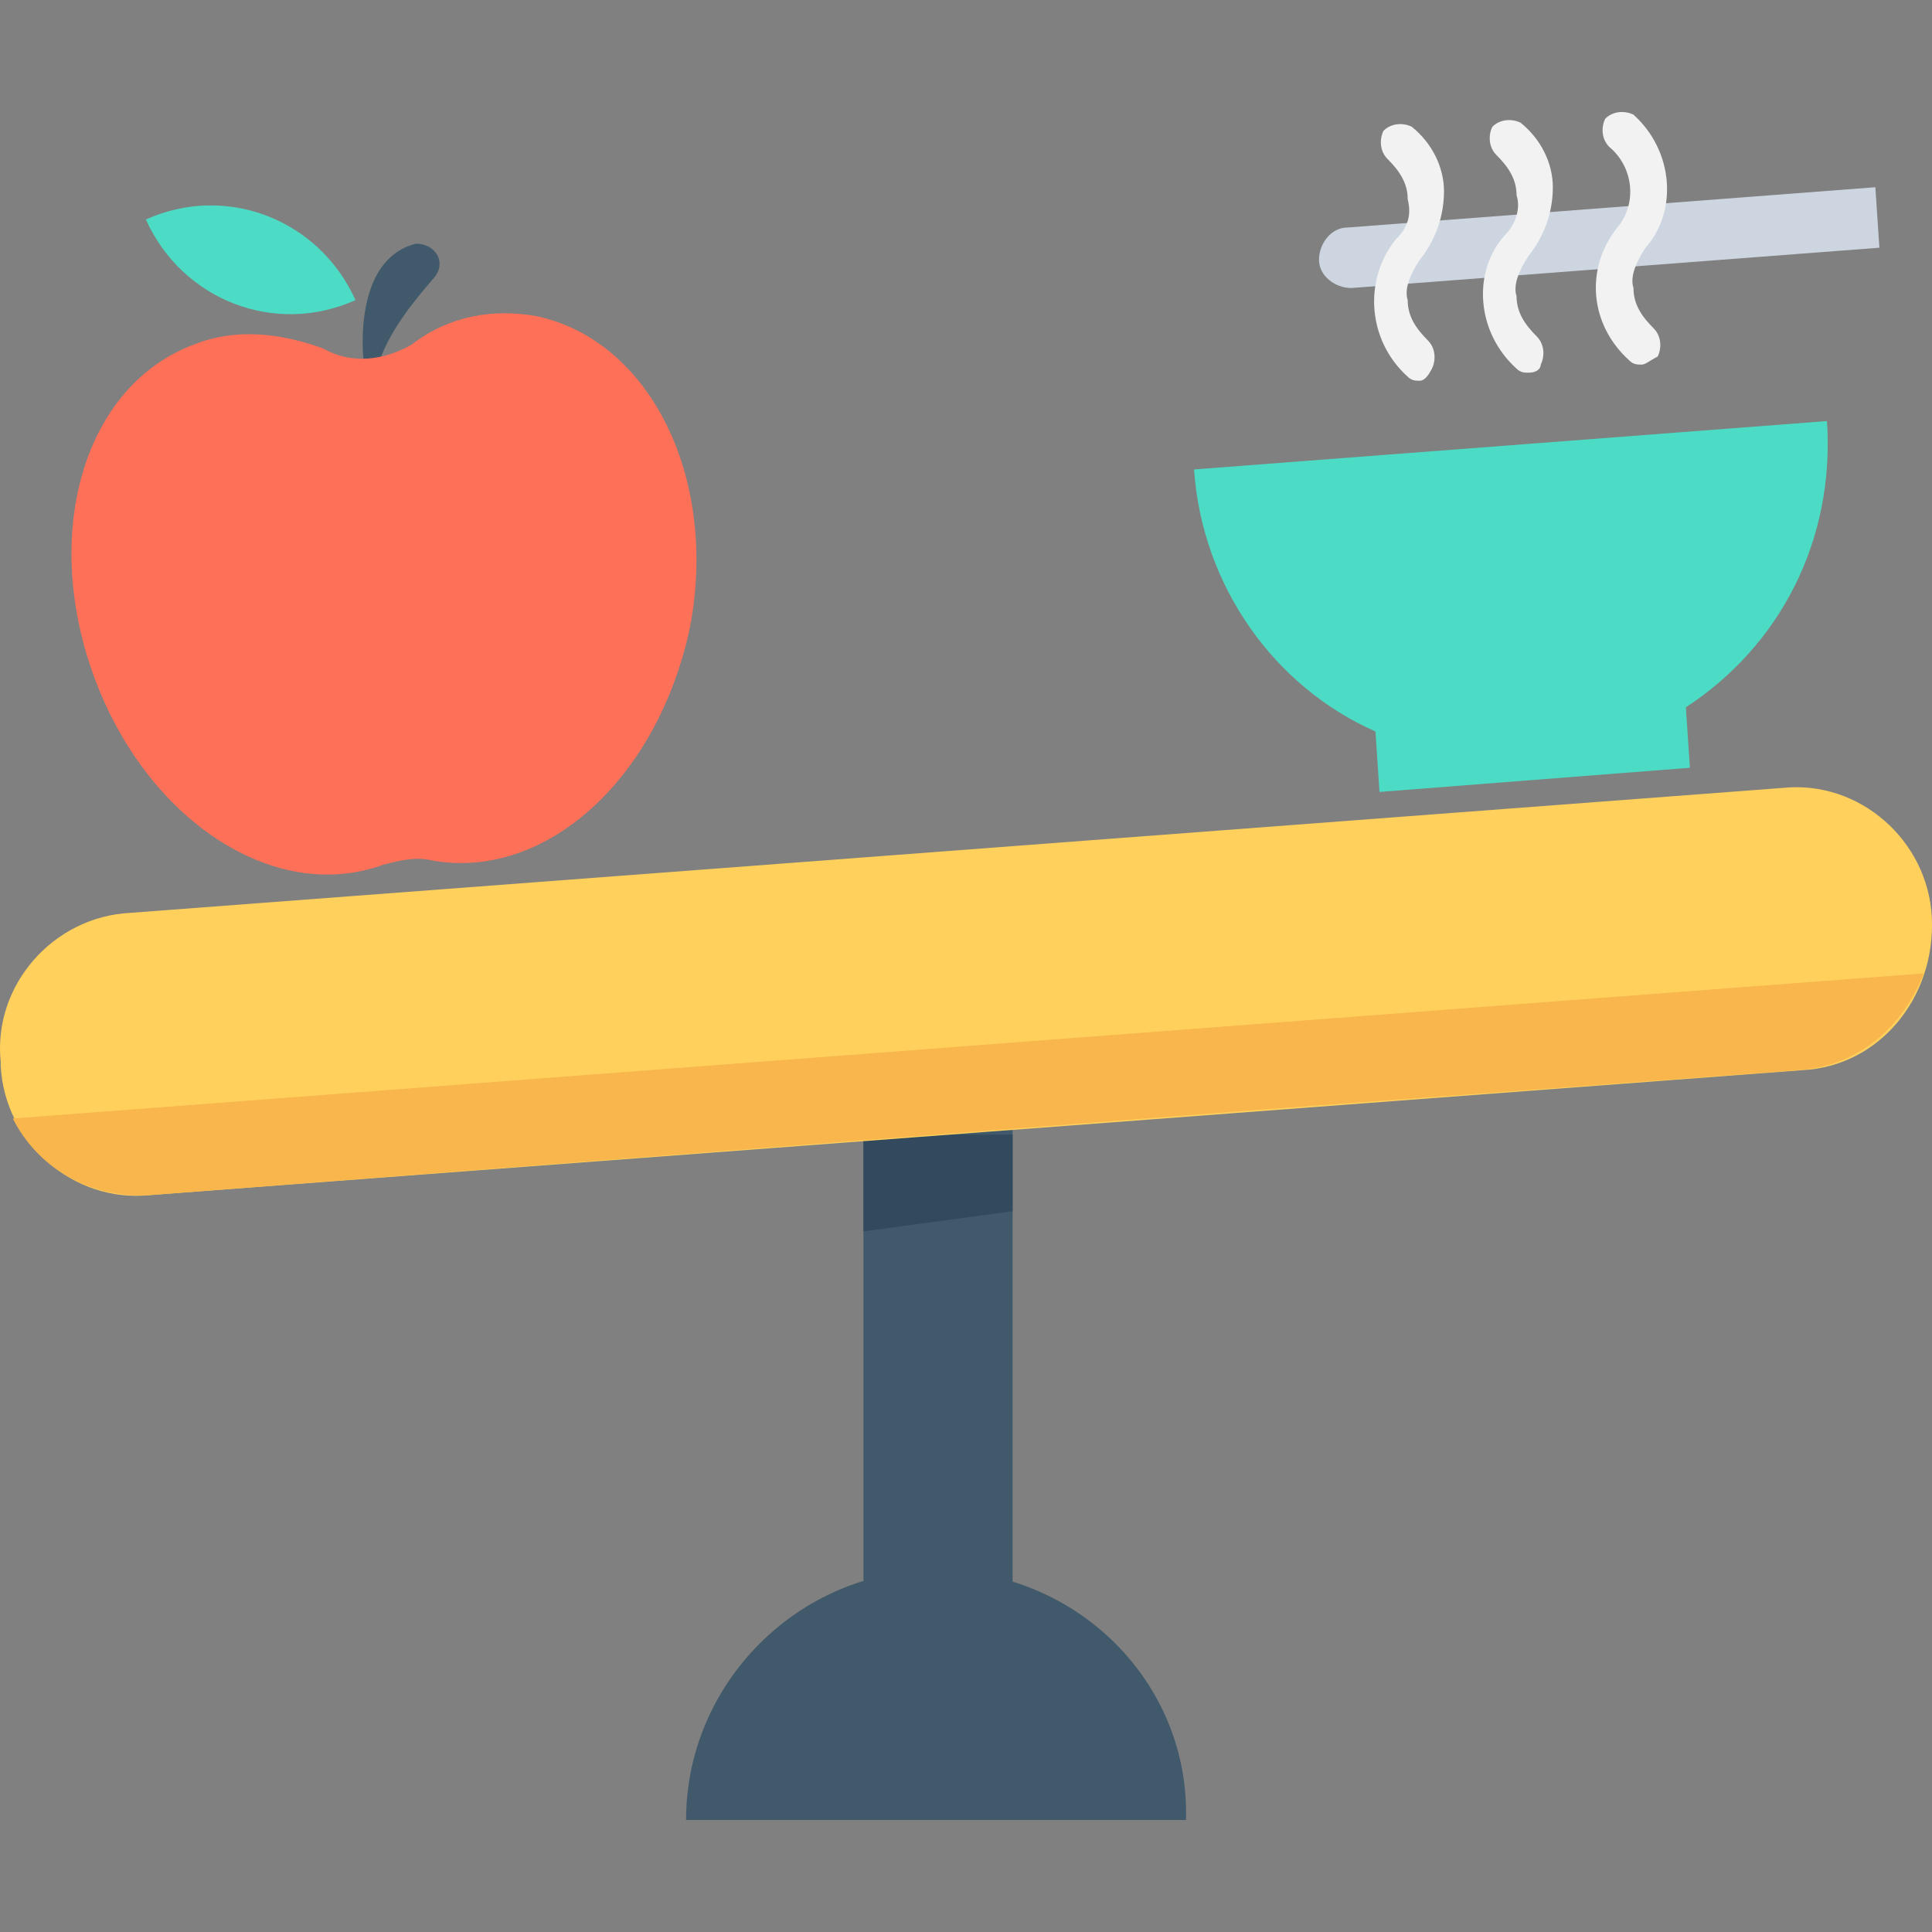 <?xml version="1.0" encoding="iso-8859-1"?>
<!-- Generator: Adobe Illustrator 19.0.0, SVG Export Plug-In . SVG Version: 6.00 Build 0)  -->
<svg version="1.1" id="Capa_1" xmlns="http://www.w3.org/2000/svg" xmlns:xlink="http://www.w3.org/1999/xlink" x="0px" y="0px"
	 viewBox="0 0 511.178 511.178" style="enable-background:new 0 0 511.178 511.178;" xml:space="preserve">
<rect x="0" y="0" width="511.178" height="511.178" fill="#808080" stroke="none"/>
<rect x="228.458" y="262.873" style="fill:#40596B;" width="39.467" height="210.133"/>
<polygon style="fill:#334A5E;" points="228.458,325.806 228.458,300.206 267.925,300.206 267.925,320.473 "/>
<g>
	<path style="fill:#40596B;" d="M247.658,415.406c-36.267,0-66.133,29.867-66.133,66.133h132.267
		C314.858,445.273,284.991,415.406,247.658,415.406z"/>
	<path style="fill:#40596B;" d="M96.191,95.406c0,0-3.2-26.667,13.867-30.933l0,0c5.333,0,8.533,5.333,4.267,9.6
		c-6.4,7.467-14.933,18.133-14.933,27.733C98.325,119.939,96.191,95.406,96.191,95.406z"/>
</g>
<path style="fill:#FF7058;" d="M142.058,83.673c-11.733-2.133-23.467,0-33.067,7.467c-7.467,4.267-16,5.333-23.467,1.067
	c-11.733-4.267-23.467-5.333-34.133-1.067c-28.8,10.667-40.533,49.067-26.667,87.467s48,60.8,76.8,50.133l0,0
	c4.267-1.067,8.533-2.133,12.8-1.067l0,0c29.867,5.333,59.733-21.333,68.267-61.867C190.058,126.339,171.925,90.073,142.058,83.673z
	"/>
<g>
	<path style="fill:#4CDBC4;" d="M94.058,79.406c-21.333,9.6-45.867,0-55.467-21.333C59.924,48.473,84.458,58.073,94.058,79.406z"/>
	<path style="fill:#4CDBC4;" d="M483.391,111.406l-167.467,12.8c2.133,30.933,21.333,57.6,48,69.333l1.067,16l82.133-6.4l-1.067-16
		C470.591,171.139,485.525,143.406,483.391,111.406z"/>
</g>
<path style="fill:#CDD6E0;" d="M496.191,49.539L356.458,60.206c-4.267,0-7.467,4.267-7.467,8.533c0,4.267,4.267,7.467,8.533,7.467
	l139.733-10.667L496.191,49.539z"/>
<g>
	<path style="fill:#F2F2F2;" d="M375.658,100.739c-1.067,0-2.133,0-3.2-1.067c-10.667-9.6-11.733-25.6-3.2-36.267
		c3.2-3.2,4.267-6.4,3.2-10.667c0-4.267-2.133-7.467-5.333-10.667c-2.133-2.133-2.133-5.333-1.067-7.467
		c2.133-2.133,5.333-2.133,7.467-1.067c5.333,4.267,8.533,10.667,8.533,17.067s-2.133,12.8-6.4,18.133
		c-2.133,3.2-4.267,7.467-3.2,10.667c0,4.267,2.133,7.467,5.333,10.667c2.133,2.133,2.133,5.333,1.067,7.467
		C377.791,99.673,376.725,100.739,375.658,100.739z"/>
	<path style="fill:#F2F2F2;" d="M404.458,98.606c-1.067,0-2.133,0-3.2-1.067c-10.667-9.6-11.733-25.6-3.2-35.2
		c3.2-3.2,4.267-7.467,3.2-10.667c0-4.267-2.133-7.467-5.333-10.667c-2.133-2.133-2.133-5.333-1.067-7.467
		c2.133-2.133,5.333-2.133,7.467-1.067c5.333,4.267,8.533,10.667,8.533,17.067c0,6.4-2.133,12.8-6.4,18.133
		c-2.133,3.2-4.267,7.467-3.2,10.667c0,4.267,2.133,7.467,5.333,10.667c2.133,2.133,2.133,5.333,1.067,7.467
		C407.658,97.539,406.591,98.606,404.458,98.606z"/>
	<path style="fill:#F2F2F2;" d="M434.324,96.473c-1.067,0-2.133,0-3.2-1.067c-10.667-9.6-11.733-24.533-3.2-35.2
		c5.333-6.4,4.267-16-2.133-21.333c-2.133-2.133-2.133-5.333-1.067-7.467c2.133-2.133,5.333-2.133,7.467-1.067
		c10.667,9.6,11.733,25.6,3.2,35.2c-2.133,3.2-4.267,7.467-3.2,10.667c0,4.267,2.133,7.467,5.333,10.667
		c2.133,2.133,2.133,5.333,1.067,7.467C436.458,95.406,435.391,96.473,434.324,96.473z"/>
</g>
<path style="fill:#FFD15C;" d="M511.125,242.606c-1.067-20.267-19.2-36.267-39.467-34.133L34.324,241.539
	c-20.267,1.067-36.267,19.2-34.133,39.467v1.067c1.067,20.267,19.2,36.267,39.467,34.133l437.333-33.067
	C497.258,282.073,512.191,263.939,511.125,242.606L511.125,242.606z"/>
<path style="fill:#F8B64C;" d="M475.925,283.139c16-1.067,27.733-11.733,33.067-25.6l-505.6,38.4
	c6.4,12.8,20.267,21.333,36.267,20.267l291.2-22.4L475.925,283.139z"/>
<g>
</g>
<g>
</g>
<g>
</g>
<g>
</g>
<g>
</g>
<g>
</g>
<g>
</g>
<g>
</g>
<g>
</g>
<g>
</g>
<g>
</g>
<g>
</g>
<g>
</g>
<g>
</g>
<g>
</g>
</svg>
